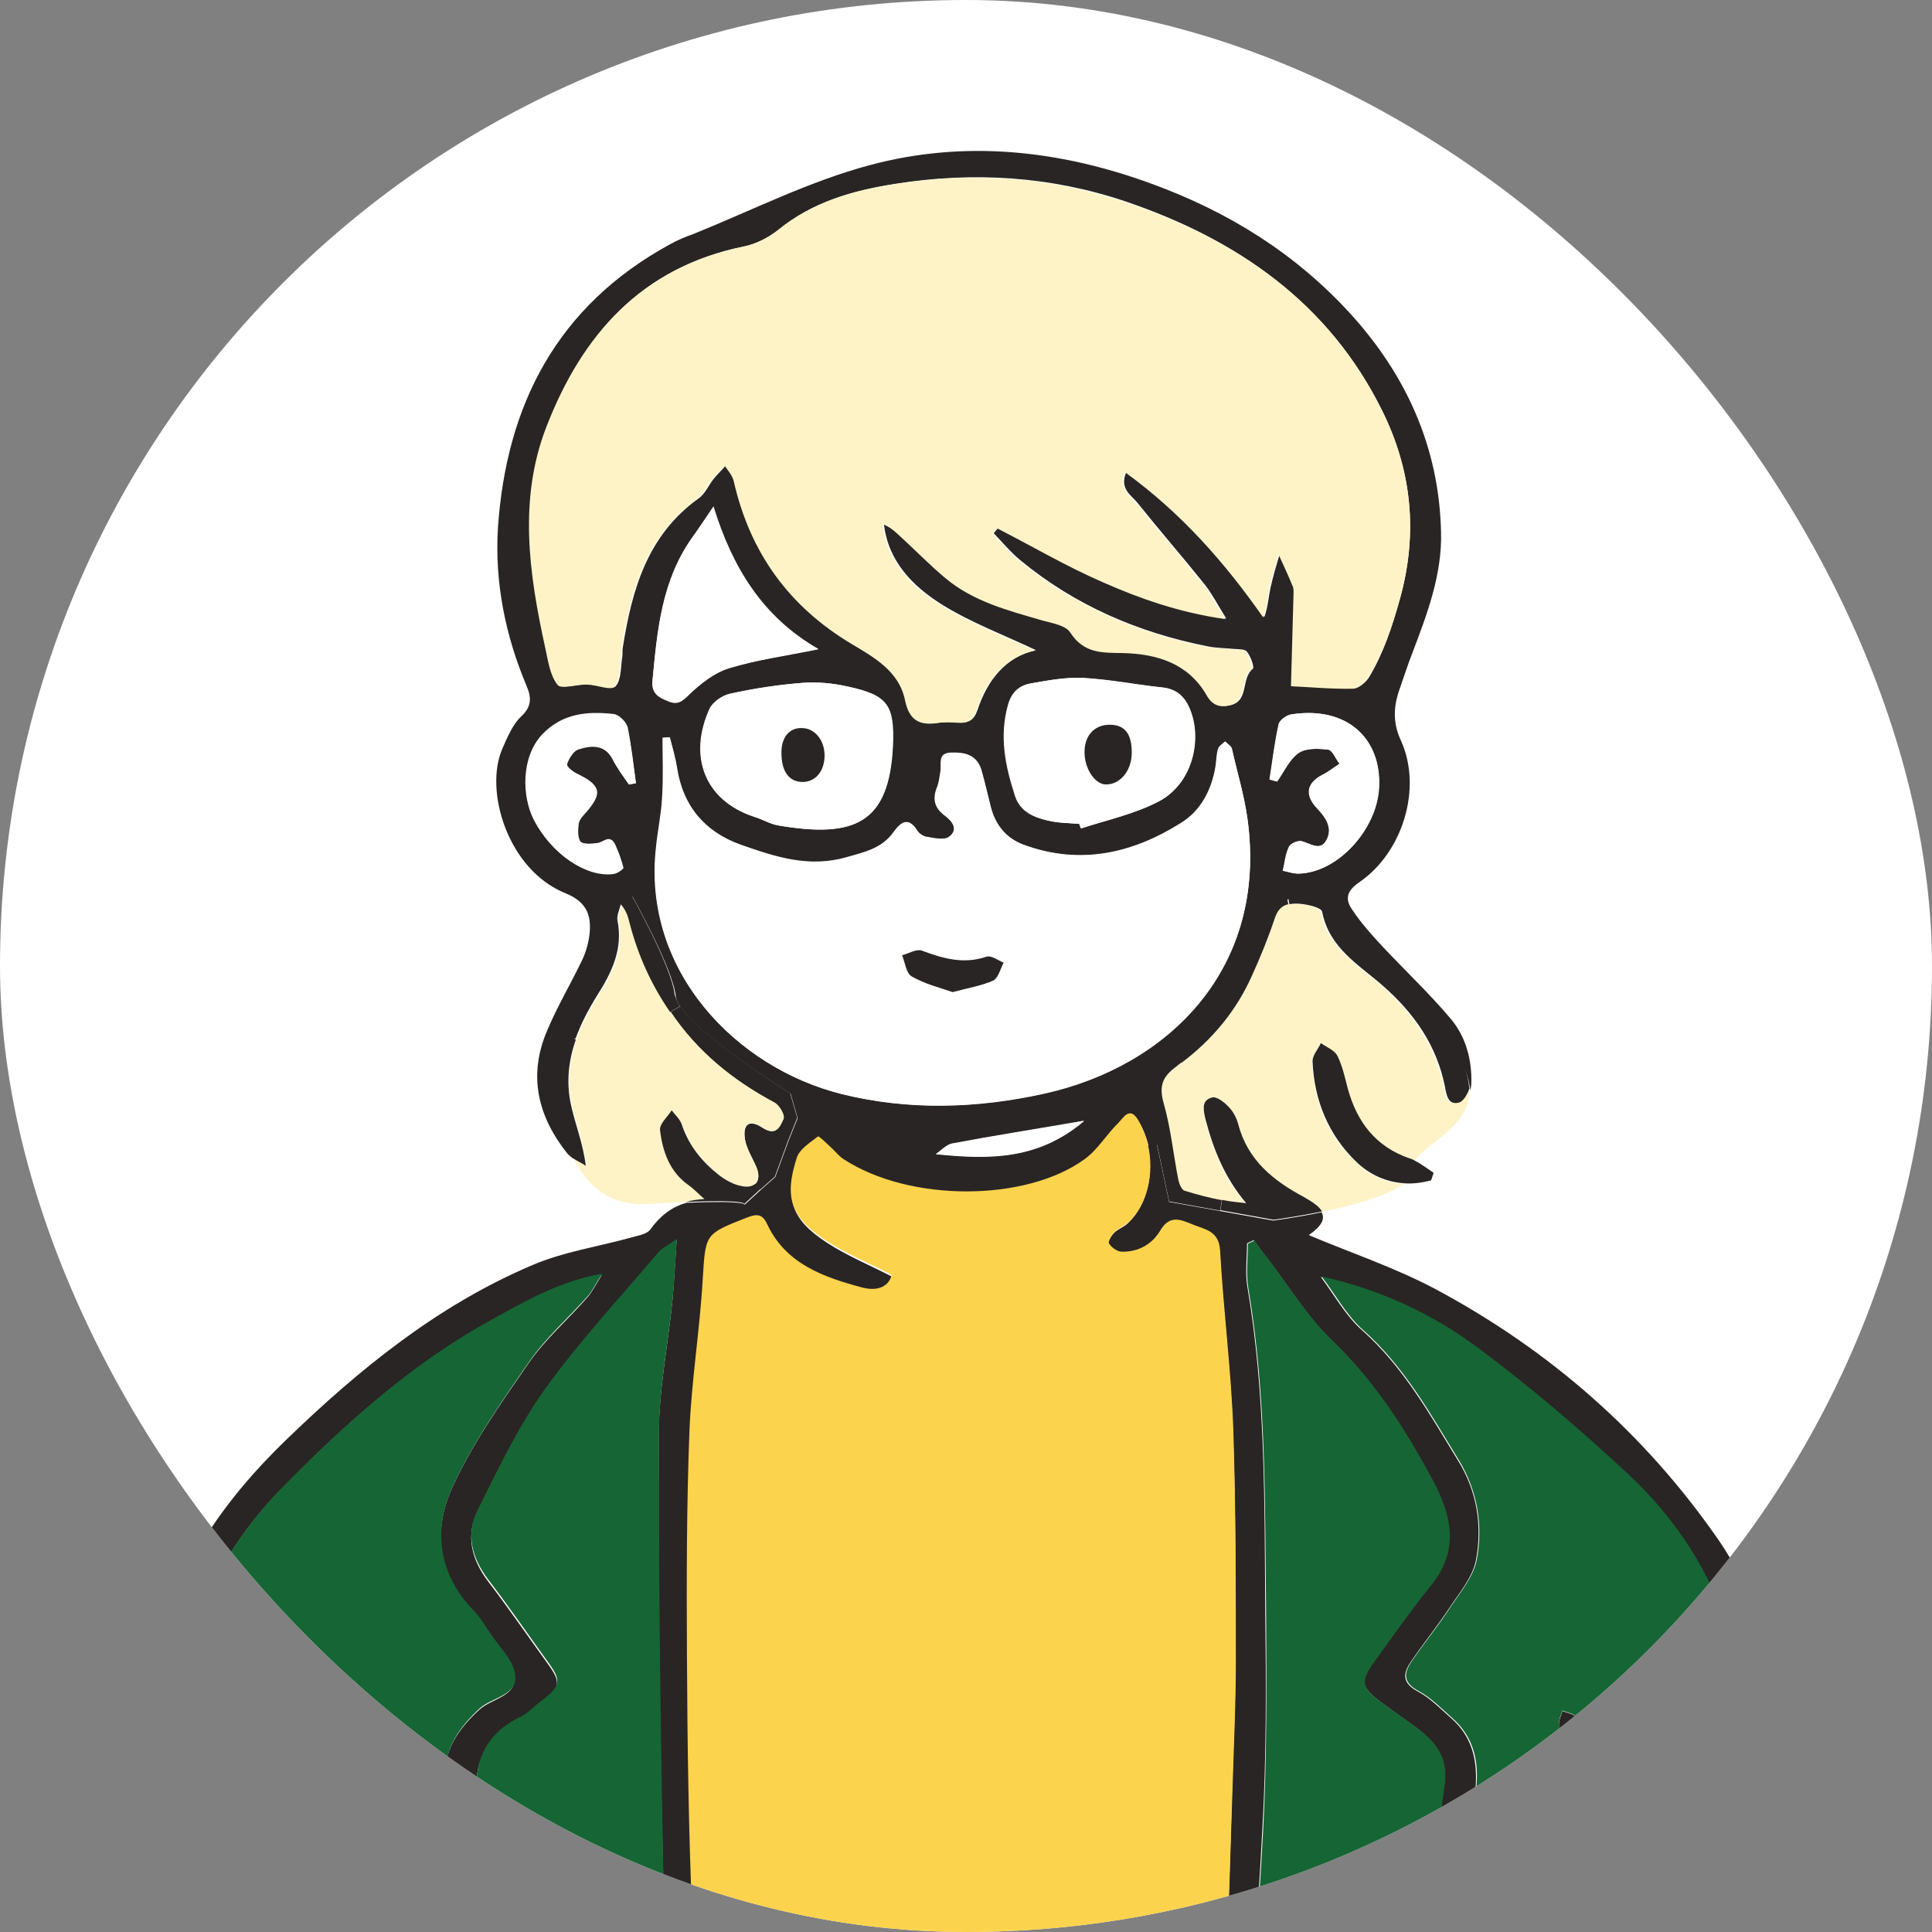 <svg width="64" height="64" viewBox="0 0 64 64" fill="none" xmlns="http://www.w3.org/2000/svg">
<rect x="0" y="0" width="64" height="64" fill="#808080" stroke="none"/>
<g clip-path="url(#clip0_10435_30080)">
<rect width="64" height="64" rx="32" fill="white"/>
<path d="M61.112 70.48L60.714 70.563C60.632 70.041 60.563 69.519 60.549 69.45C60.398 68.832 60.247 68.215 60.151 67.583C59.451 63.106 58.613 58.657 57.322 54.289C56.69 52.161 55.523 50.362 53.93 48.865C52.351 47.382 50.703 45.981 48.973 44.69C47.448 43.55 45.732 42.727 43.754 42.301C44.207 42.905 44.578 43.592 45.127 44.072C46.501 45.295 47.366 46.86 48.3 48.384C48.931 49.401 49.11 50.554 48.89 51.694C48.78 52.243 48.355 52.751 48.025 53.246C47.627 53.85 47.16 54.427 46.748 55.031C46.473 55.429 46.432 55.745 46.968 56.033C47.38 56.253 47.723 56.61 48.08 56.926C48.725 57.489 48.931 58.231 48.89 59.069C48.684 62.708 47.805 66.21 46.597 69.643C46.363 70.329 46.075 70.989 45.773 71.648H44.688C44.798 71.153 45.004 70.686 45.224 70.219C46.226 68.187 46.816 66.017 47.215 63.806C47.503 62.255 47.613 60.661 47.846 59.096C47.97 58.231 47.544 57.709 46.926 57.242C46.514 56.94 46.102 56.651 45.691 56.349C45.1 55.896 45.045 55.663 45.457 55.1C46.089 54.221 46.707 53.342 47.38 52.504C48.341 51.309 48.039 50.129 47.407 48.961C46.514 47.327 45.526 45.761 44.152 44.443C43.287 43.619 42.656 42.548 41.914 41.6C41.777 41.436 41.653 41.257 41.529 41.079C41.461 41.12 41.378 41.147 41.31 41.188C41.31 41.669 41.241 42.177 41.324 42.644C41.928 46.215 41.886 49.813 41.914 53.411C41.941 55.8 41.955 58.203 41.818 60.579C41.626 64.232 41.324 67.871 41.049 71.51C41.049 71.552 41.049 71.593 41.035 71.634H40.184C40.184 71.565 40.197 71.483 40.197 71.414C40.335 69.286 40.499 67.157 40.609 65.042C40.706 63.12 40.76 61.183 40.815 59.247C40.856 57.846 40.925 56.459 40.925 55.072C40.925 52.518 40.939 49.977 40.843 47.423C40.774 45.432 40.513 43.441 40.403 41.449C40.362 40.776 39.909 40.749 39.483 40.584C39.085 40.419 38.728 40.268 38.426 40.79C38.151 41.243 37.698 41.504 37.149 41.491C36.998 41.491 36.819 41.353 36.723 41.216C36.682 41.161 36.805 40.941 36.901 40.845C37.039 40.708 37.231 40.653 37.368 40.516C38 39.925 38.234 38.881 38.014 37.948L38.316 37.879L38.728 39.815L40.417 40.117L42.175 40.433C42.175 40.433 42.916 40.337 43.782 40.158C43.905 40.392 43.768 40.625 43.356 40.914C44.715 41.491 46.199 41.985 47.544 42.699C51.321 44.718 54.479 47.478 56.924 51.007C58.009 52.559 58.503 54.399 58.874 56.226C59.629 59.837 60.275 63.463 60.92 67.088C61.057 67.83 61.442 70.892 61.442 71.648C61.442 71.716 61.359 71.703 61.25 71.675H61.332L61.112 70.48Z" fill="#292524"/>
<path d="M60.933 71.633H51.98C51.993 71.619 52.021 71.606 52.035 71.578C52.145 71.482 52.186 71.303 52.227 71.152C52.405 70.452 52.584 69.752 52.721 69.038C53.092 67.115 53.669 65.22 53.545 63.146C53.696 61.416 53.174 59.713 52.653 58.024C52.529 57.626 52.392 57.241 52.213 56.884C52.158 56.761 51.911 56.733 51.76 56.664C51.719 56.802 51.636 56.939 51.65 57.076C51.733 57.736 51.76 58.408 51.952 59.04C52.776 61.649 52.639 64.272 52.103 66.895C51.815 68.351 51.472 69.807 51.183 71.262C51.156 71.372 51.197 71.51 51.252 71.633H45.8C46.116 70.974 46.391 70.301 46.624 69.628C47.819 66.195 48.698 62.707 48.917 59.054C48.972 58.216 48.752 57.475 48.107 56.912C47.75 56.596 47.407 56.239 46.995 56.019C46.459 55.731 46.5 55.415 46.775 55.017C47.187 54.412 47.654 53.849 48.052 53.231C48.382 52.737 48.807 52.229 48.917 51.679C49.137 50.54 48.945 49.386 48.327 48.37C47.393 46.846 46.528 45.28 45.154 44.058C44.605 43.577 44.234 42.877 43.781 42.286C45.759 42.726 47.475 43.536 49 44.676C50.73 45.967 52.378 47.381 53.957 48.85C55.55 50.347 56.718 52.146 57.349 54.275C58.64 58.628 59.464 63.078 60.178 67.568C60.274 68.2 60.425 68.818 60.576 69.436C60.59 69.491 60.659 70.026 60.741 70.548C60.796 71.056 60.879 71.551 60.933 71.633Z" fill="#166534"/>
<path d="M52.654 58.039C53.176 59.728 53.711 61.431 53.547 63.161C53.67 65.235 53.093 67.13 52.723 69.053C52.585 69.767 52.393 70.467 52.228 71.168C52.187 71.319 52.146 71.497 52.036 71.593C52.022 71.607 51.995 71.621 51.981 71.648H51.253C51.198 71.511 51.157 71.387 51.184 71.278C51.459 69.822 51.816 68.366 52.105 66.911C52.627 64.274 52.778 61.665 51.954 59.055C51.761 58.438 51.734 57.751 51.651 57.092C51.638 56.968 51.72 56.817 51.761 56.68C51.912 56.748 52.16 56.776 52.215 56.899C52.393 57.257 52.53 57.641 52.654 58.039Z" fill="#292524"/>
<path d="M2.748 71.634C2.679 71.387 2.569 70.837 2.583 70.755C2.748 68.956 2.885 65.811 3.215 64.04C3.49 62.488 3.805 60.95 4.135 59.425C4.465 57.887 4.808 56.349 5.165 54.825C5.81 51.982 7.403 49.703 9.477 47.698C11.908 45.349 14.503 43.235 17.648 41.903C18.678 41.463 19.818 41.298 20.903 40.996C21.136 40.928 21.438 40.886 21.548 40.721C21.864 40.282 22.248 39.98 22.743 39.843C24.775 39.76 24.665 39.911 24.665 39.911L25.201 39.417L25.682 38.991L26.121 37.796L26.423 37.041L26.19 36.231C26.19 36.231 23.251 34.404 22.537 33.347C22.454 33.224 22.399 33.1 22.386 33.004C22.29 32.084 20.958 29.708 20.958 29.708L20.312 29.639C20.312 29.639 19.598 32.757 19.021 34.432C18.815 35.036 18.623 35.448 18.486 35.462C18.486 35.462 18.39 37.096 18.994 38.387C18.925 38.332 18.857 38.277 18.802 38.222C17.813 36.986 17.483 35.627 18.129 34.13C18.458 33.347 18.898 32.605 19.268 31.837C19.392 31.589 19.474 31.315 19.516 31.04C19.612 30.367 19.474 29.886 18.719 29.584C16.824 28.815 16.027 26.192 16.645 24.792C16.81 24.421 16.975 24.009 17.264 23.734C17.62 23.405 17.607 23.102 17.442 22.718C16.742 21.056 16.385 19.299 16.494 17.5C16.769 13.393 18.472 10.125 22.194 8.093C22.441 7.955 22.702 7.845 22.976 7.749C24.913 6.967 26.808 6.005 28.813 5.47C31.944 4.632 35.075 4.962 38.151 6.088C40.705 7.021 42.903 8.395 44.715 10.372C46.583 12.418 47.668 14.808 47.736 17.609C47.778 19.038 47.27 20.356 46.775 21.66C46.624 22.045 46.5 22.443 46.363 22.828C46.157 23.418 46.13 23.94 46.418 24.558C47.118 26.124 46.459 28.238 45.045 29.213C44.633 29.488 44.537 29.763 44.784 30.12C45.072 30.559 45.429 30.958 45.786 31.342C46.542 32.152 47.352 32.908 48.066 33.759C48.56 34.349 48.766 35.119 48.739 35.901C48.739 35.956 48.725 36.039 48.698 36.107C48.684 35.901 48.629 35.682 48.533 35.434C47.681 33.402 45.333 31.782 45.045 31.466C44.756 31.136 43.905 29.516 43.905 29.516L42.669 29.79L42.092 29.914C42.092 29.914 41.049 33.402 39.099 35.105C38.742 35.421 38.343 35.668 37.917 35.833L38.357 37.92L38.055 37.989C37.986 37.7 37.876 37.412 37.725 37.165C37.437 36.698 37.231 37.11 37.08 37.261C36.681 37.645 36.393 38.154 35.954 38.469C33.99 39.884 30.172 39.911 27.975 38.469C27.824 38.373 27.7 38.208 27.563 38.085C27.412 37.947 27.165 37.687 27.124 37.714C26.863 37.906 26.506 38.126 26.423 38.414C25.997 39.746 26.217 40.392 27.384 41.161C28.057 41.6 28.826 41.916 29.568 42.301C29.444 42.754 29.019 42.836 28.566 42.713C27.288 42.369 26.066 41.93 25.434 40.612C25.283 40.282 25.105 40.268 24.762 40.406C23.361 40.955 23.402 40.928 23.306 42.452C23.21 44.127 22.921 45.789 22.866 47.464C22.77 49.95 22.757 52.435 22.784 54.921C22.811 57.833 22.853 60.758 22.963 63.669C23.059 65.894 23.278 68.105 23.443 70.329C23.471 70.741 23.484 71.153 23.512 71.565C23.512 71.606 23.512 71.648 23.512 71.703H22.605C22.605 71.661 22.592 71.62 22.592 71.579C22.523 70.92 22.441 70.247 22.399 69.588C22.235 66.978 22.015 64.383 21.96 61.774C21.85 57.036 21.795 52.285 21.823 47.533C21.823 46.05 22.125 44.567 22.276 43.07C22.331 42.479 22.358 41.875 22.413 41.092C22.097 41.326 21.905 41.408 21.782 41.559C20.504 43.056 19.159 44.512 18.019 46.105C17.14 47.327 16.494 48.714 15.822 50.06C15.423 50.87 15.616 51.653 16.165 52.381C16.838 53.26 17.47 54.18 18.115 55.072C18.609 55.745 18.582 55.91 17.868 56.446C17.662 56.596 17.483 56.816 17.264 56.912C15.753 57.599 15.643 58.89 15.822 60.291C16.179 63.188 16.769 66.045 17.772 68.791C18.087 69.656 18.472 70.494 18.815 71.332C18.857 71.455 18.939 71.579 18.966 71.689H17.895C17.222 69.821 16.467 67.967 15.918 66.058C15.231 63.737 14.847 61.348 14.737 58.931C14.695 57.97 15.19 57.269 15.877 56.638C16.275 56.267 17.112 56.198 17.044 55.539C16.989 55.059 16.522 54.619 16.22 54.166C16.041 53.905 15.877 53.617 15.657 53.397C14.503 52.202 14.338 50.733 14.956 49.332C15.629 47.849 16.577 46.503 17.511 45.157C18.06 44.361 18.815 43.715 19.461 42.974C19.625 42.781 19.735 42.562 19.928 42.246C18.527 42.507 17.401 43.139 16.275 43.756C13.624 45.198 11.4 47.203 9.312 49.332C7.623 51.062 6.511 53.136 6.003 55.539C5.563 57.613 4.959 59.659 4.533 61.733C4.025 64.163 3.641 66.608 3.187 69.038C3.146 69.231 3.284 71.496 3.201 71.661C3.187 71.675 3.187 71.689 3.16 71.703L2.748 71.634ZM46.377 19.82C46.981 17.651 46.761 15.563 45.786 13.599C44.015 10.029 40.98 7.928 37.3 6.678C34.828 5.84 32.26 5.676 29.664 6.088C28.263 6.307 26.945 6.678 25.819 7.598C25.489 7.859 25.064 8.079 24.652 8.161C21.273 8.848 19.31 11.073 18.142 14.121C17.209 16.538 17.566 18.996 18.101 21.441C18.197 21.866 18.266 22.361 18.513 22.677C18.637 22.828 19.159 22.649 19.502 22.663C19.818 22.677 20.285 22.869 20.395 22.732C20.587 22.512 20.559 22.086 20.614 21.757C20.628 21.66 20.614 21.564 20.628 21.468C20.93 19.546 21.438 17.733 23.141 16.511C23.361 16.36 23.471 16.071 23.649 15.852C23.773 15.7 23.924 15.563 24.047 15.412C24.144 15.591 24.308 15.755 24.35 15.934C24.885 18.282 26.162 20.081 28.25 21.317C28.991 21.757 29.815 22.224 30.021 23.185C30.145 23.817 30.474 24.023 31.079 23.94C31.298 23.913 31.532 23.913 31.752 23.926C32.081 23.954 32.26 23.872 32.383 23.514C32.713 22.526 33.317 21.757 34.319 21.537C33.276 21.043 32.177 20.631 31.202 20.026C30.241 19.422 29.417 18.598 29.28 17.349C29.541 17.445 29.705 17.609 29.884 17.774C30.364 18.227 30.845 18.694 31.353 19.134C32.273 19.916 33.427 20.191 34.553 20.534C34.883 20.631 35.349 20.699 35.501 20.946C35.94 21.647 36.558 21.592 37.245 21.619C38.371 21.647 39.401 21.963 40.005 23.006C40.211 23.363 40.472 23.432 40.788 23.35C41.378 23.199 41.103 22.471 41.502 22.155C41.557 22.1 41.433 21.743 41.309 21.592C41.241 21.496 41.021 21.509 40.87 21.496C40.582 21.468 40.293 21.468 40.019 21.413C37.712 20.96 35.61 20.054 33.798 18.557C33.482 18.296 33.207 17.966 32.919 17.664C32.974 17.596 33.015 17.541 33.07 17.486C34.237 18.09 35.391 18.763 36.599 19.285C37.821 19.82 39.099 20.26 40.623 20.493C40.307 19.985 40.129 19.628 39.867 19.312C39.153 18.42 38.398 17.554 37.684 16.662C37.478 16.401 37.066 16.195 37.313 15.632C39.167 16.978 40.623 18.612 41.886 20.438C42.01 20.067 42.024 19.752 42.092 19.45C42.175 19.079 42.285 18.708 42.394 18.351C42.559 18.708 42.724 19.065 42.875 19.436C42.903 19.518 42.889 19.628 42.889 19.724C42.861 20.727 42.834 21.729 42.806 22.718C43.438 22.745 44.138 22.8 44.852 22.8C45.017 22.8 45.237 22.608 45.347 22.443C45.828 21.647 46.116 20.754 46.377 19.82ZM45.676 26.082C45.759 24.462 44.619 23.377 42.765 23.666C42.614 23.693 42.381 23.858 42.353 23.995C42.216 24.599 42.147 25.217 42.051 25.822C42.133 25.849 42.216 25.863 42.298 25.89C42.532 25.561 42.71 25.162 43.012 24.943C43.26 24.778 43.672 24.792 43.987 24.833C44.138 24.846 44.234 25.135 44.372 25.3C44.18 25.423 44.001 25.574 43.795 25.671C43.273 25.945 43.205 26.343 43.644 26.797C43.932 27.099 44.138 27.442 43.946 27.813C43.74 28.211 43.424 27.95 43.122 27.868C42.999 27.826 42.751 27.936 42.697 28.046C42.573 28.293 42.559 28.568 42.49 28.843C42.655 28.884 42.834 28.939 42.999 28.939C44.289 28.925 45.608 27.497 45.676 26.082ZM34.594 36.217C38.645 35.325 42.01 32.125 41.323 27.112C41.213 26.33 40.98 25.561 40.801 24.805C40.774 24.709 40.65 24.64 40.582 24.558C40.499 24.64 40.376 24.709 40.348 24.805C40.293 24.984 40.293 25.176 40.266 25.368C40.142 26.165 39.771 26.865 39.112 27.264C37.519 28.266 35.789 28.664 33.935 27.991C33.358 27.785 32.987 27.373 32.823 26.769C32.713 26.343 32.617 25.904 32.493 25.478C32.342 24.984 31.93 24.915 31.504 24.929C31.037 24.943 31.202 25.313 31.147 25.574C31.12 25.725 31.106 25.89 31.051 26.041C30.886 26.439 30.927 26.742 31.298 27.016C31.504 27.167 31.779 27.47 31.436 27.717C31.271 27.84 30.941 27.758 30.694 27.717C30.584 27.703 30.447 27.607 30.378 27.511C30.076 27.016 29.815 27.264 29.596 27.566C29.211 28.101 28.648 28.225 28.057 28.39C26.794 28.76 25.668 28.376 24.528 27.978C23.32 27.552 22.605 26.7 22.413 25.41C22.358 25.08 22.262 24.75 22.18 24.421C22.097 24.421 22.029 24.434 21.946 24.434C21.946 25.094 21.974 25.739 21.933 26.398C21.905 26.961 21.782 27.524 21.727 28.087C21.273 32.152 24.377 35.366 27.865 36.231C30.104 36.794 32.37 36.712 34.594 36.217ZM38.371 26.549C39.483 25.973 39.799 24.558 39.442 23.583C39.277 23.13 39.016 22.828 38.494 22.773C37.615 22.691 36.736 22.512 35.858 22.457C35.294 22.43 34.718 22.539 34.155 22.636C33.77 22.704 33.509 22.91 33.386 23.363C33.097 24.407 33.303 25.382 33.619 26.357C33.784 26.879 34.223 27.071 34.704 27.181C35.047 27.264 35.404 27.264 35.748 27.291C35.761 27.346 35.789 27.401 35.803 27.442C36.668 27.167 37.574 26.975 38.371 26.549ZM35.913 37.137C34.319 37.412 32.919 37.632 31.532 37.893C31.34 37.934 31.175 38.112 30.996 38.236C32.74 38.414 34.374 38.442 35.913 37.137ZM29.582 24.709C29.637 23.35 29.417 23.034 28.099 22.745C27.604 22.636 27.096 22.581 26.588 22.622C25.791 22.677 24.995 22.8 24.198 22.979C23.938 23.034 23.608 23.253 23.512 23.487C22.811 25.039 23.333 26.522 24.995 27.058C25.27 27.14 25.531 27.305 25.805 27.346C28.332 27.772 29.458 27.264 29.582 24.709ZM24.144 22.127C25.064 21.853 26.039 21.715 27.11 21.496C25.256 20.438 24.253 18.777 23.636 16.772C23.347 17.197 23.141 17.513 22.921 17.815C21.919 19.23 21.768 20.878 21.617 22.526C21.576 22.938 21.809 23.075 22.125 23.199C22.441 23.322 22.592 23.212 22.839 22.979C23.21 22.636 23.663 22.279 24.144 22.127ZM20.834 25.986C20.916 25.973 20.985 25.959 21.067 25.945C20.985 25.327 20.916 24.695 20.793 24.091C20.752 23.926 20.518 23.693 20.353 23.679C19.488 23.583 18.664 23.652 17.991 24.352C17.277 25.094 17.291 26.398 17.717 27.195C18.293 28.307 19.433 29.076 20.326 28.953C20.45 28.939 20.655 28.788 20.655 28.747C20.587 28.486 20.491 28.225 20.381 27.978C20.23 27.648 20.024 27.909 19.831 27.95C19.639 27.978 19.337 28.005 19.241 27.895C19.131 27.758 19.145 27.483 19.172 27.277C19.2 27.14 19.323 27.016 19.433 26.893C19.969 26.261 19.9 26.027 19.145 25.657C18.994 25.588 18.76 25.396 18.788 25.313C18.843 25.135 18.994 24.888 19.145 24.833C19.571 24.695 20.024 24.64 20.312 25.162C20.436 25.437 20.642 25.712 20.834 25.986Z" fill="#292524"/>
<path d="M48.671 36.067C48.74 37.303 47.312 37.812 46.859 38.457C46.804 38.429 46.749 38.402 46.694 38.388C45.568 38.004 44.95 37.18 44.634 36.081C44.524 35.71 44.455 35.326 44.291 34.996C44.194 34.804 43.934 34.708 43.741 34.571C43.645 34.776 43.467 34.983 43.467 35.188C43.508 36.479 43.975 37.605 44.909 38.498C45.376 38.951 45.911 39.185 46.488 39.212C45.993 39.61 44.799 39.94 43.782 40.146C43.7 39.995 43.494 39.844 43.178 39.665C42.176 39.13 41.324 38.443 41.008 37.276C40.953 37.07 40.844 36.85 40.693 36.699C40.542 36.548 40.294 36.342 40.143 36.383C39.828 36.466 39.828 36.713 39.91 37.056C40.171 38.086 40.542 39.034 41.269 39.885C40.995 39.858 40.734 39.816 40.473 39.775C40.047 39.693 39.635 39.583 39.223 39.459C39.127 39.432 39.045 39.226 39.017 39.089C38.852 38.251 38.77 37.386 38.537 36.575C38.372 35.999 38.482 35.697 38.962 35.34C39.017 35.298 39.086 35.257 39.141 35.202C40.143 34.447 40.953 33.499 41.462 32.332C41.75 31.7 42.011 31.055 42.231 30.396C42.327 30.121 42.478 29.997 42.67 29.956C42.794 29.929 42.931 29.929 43.055 29.943C43.302 29.97 43.741 30.08 43.755 30.203C43.975 31.412 44.977 31.961 45.774 32.662C46.804 33.568 47.545 34.626 47.82 35.985C47.875 36.273 47.944 36.63 48.301 36.521C48.465 36.479 48.603 36.26 48.671 36.067Z" fill="#FEF3C7"/>
<path d="M48.673 36.066C48.604 36.272 48.467 36.478 48.343 36.52C47.973 36.629 47.918 36.286 47.863 35.984C47.588 34.624 46.847 33.567 45.817 32.661C45.02 31.96 44.031 31.411 43.798 30.203C43.77 30.065 43.345 29.969 43.098 29.942C42.96 29.928 42.823 29.928 42.713 29.955L42.672 29.736L43.908 29.461C43.908 29.461 44.759 31.081 45.048 31.411C45.336 31.741 47.684 33.361 48.536 35.38C48.604 35.627 48.659 35.86 48.673 36.066Z" fill="#292524"/>
<path d="M46.94 57.242C47.558 57.695 47.984 58.23 47.86 59.096C47.627 60.661 47.517 62.24 47.228 63.806C46.816 66.017 46.226 68.187 45.237 70.219C45.017 70.672 44.812 71.153 44.702 71.647H41.062C41.062 71.606 41.076 71.565 41.076 71.524C41.337 67.885 41.653 64.232 41.845 60.593C41.969 58.203 41.955 55.813 41.941 53.424C41.9 49.826 41.955 46.228 41.351 42.658C41.269 42.177 41.337 41.682 41.337 41.202C41.406 41.161 41.488 41.133 41.557 41.092C41.681 41.271 41.804 41.435 41.941 41.614C42.683 42.575 43.315 43.633 44.18 44.456C45.553 45.775 46.542 47.327 47.434 48.975C48.066 50.142 48.382 51.323 47.407 52.518C46.734 53.355 46.116 54.234 45.484 55.113C45.072 55.69 45.114 55.923 45.718 56.363C46.116 56.651 46.528 56.94 46.94 57.242Z" fill="#166534"/>
<path d="M47.491 38.852C47.463 38.935 47.436 39.017 47.408 39.1C47.093 39.182 46.79 39.223 46.488 39.196C46.639 39.072 46.708 38.949 46.708 38.825C46.708 38.688 46.763 38.564 46.845 38.44C47.079 38.55 47.285 38.715 47.491 38.852Z" fill="#292524"/>
<path d="M46.695 38.373C46.75 38.386 46.804 38.414 46.859 38.441C46.777 38.565 46.722 38.688 46.722 38.826C46.722 38.963 46.64 39.087 46.502 39.196C45.926 39.155 45.376 38.922 44.923 38.482C44.003 37.59 43.536 36.45 43.481 35.173C43.467 34.967 43.66 34.761 43.756 34.555C43.948 34.692 44.209 34.788 44.305 34.98C44.47 35.31 44.552 35.695 44.648 36.065C44.951 37.164 45.569 37.988 46.695 38.373Z" fill="#292524"/>
<path d="M45.786 13.614C46.761 15.578 46.981 17.651 46.377 19.835C46.116 20.769 45.828 21.661 45.306 22.458C45.196 22.623 44.976 22.815 44.811 22.815C44.097 22.829 43.397 22.76 42.765 22.733C42.793 21.744 42.82 20.741 42.848 19.739C42.848 19.643 42.861 19.533 42.834 19.45C42.683 19.08 42.518 18.723 42.353 18.366C42.257 18.736 42.133 19.093 42.051 19.464C41.983 19.766 41.983 20.082 41.845 20.453C40.568 18.627 39.126 16.992 37.272 15.646C37.039 16.209 37.437 16.429 37.643 16.676C38.371 17.569 39.112 18.434 39.826 19.327C40.087 19.643 40.266 20.014 40.582 20.508C39.057 20.288 37.78 19.835 36.558 19.299C35.35 18.777 34.21 18.105 33.029 17.5C32.974 17.555 32.933 17.624 32.878 17.679C33.166 17.981 33.427 18.311 33.757 18.572C35.583 20.068 37.67 20.975 39.977 21.428C40.252 21.483 40.541 21.469 40.829 21.51C40.98 21.524 41.2 21.51 41.268 21.607C41.392 21.771 41.516 22.128 41.461 22.169C41.062 22.485 41.337 23.213 40.746 23.364C40.431 23.447 40.156 23.378 39.964 23.021C39.359 21.977 38.33 21.661 37.203 21.634C36.531 21.62 35.913 21.661 35.459 20.961C35.308 20.714 34.855 20.645 34.512 20.549C33.386 20.22 32.246 19.931 31.312 19.148C30.804 18.723 30.337 18.242 29.843 17.789C29.664 17.624 29.499 17.459 29.238 17.363C29.376 18.613 30.2 19.437 31.161 20.041C32.136 20.645 33.235 21.057 34.278 21.552C33.276 21.771 32.672 22.54 32.342 23.529C32.218 23.886 32.04 23.968 31.71 23.941C31.491 23.927 31.257 23.914 31.038 23.955C30.433 24.037 30.117 23.845 29.98 23.2C29.788 22.238 28.95 21.771 28.209 21.332C26.121 20.082 24.844 18.297 24.308 15.949C24.267 15.756 24.116 15.592 24.006 15.427C23.869 15.564 23.732 15.715 23.608 15.866C23.43 16.086 23.306 16.374 23.1 16.525C21.397 17.748 20.889 19.56 20.587 21.483C20.573 21.579 20.587 21.675 20.573 21.771C20.518 22.115 20.546 22.527 20.353 22.746C20.244 22.884 19.777 22.691 19.461 22.678C19.117 22.664 18.596 22.842 18.472 22.691C18.211 22.362 18.156 21.881 18.06 21.455C17.524 19.011 17.167 16.539 18.101 14.136C19.282 11.087 21.246 8.863 24.611 8.176C25.023 8.094 25.448 7.874 25.778 7.613C26.904 6.693 28.236 6.322 29.623 6.102C32.218 5.69 34.773 5.855 37.258 6.693C40.98 7.929 44.029 10.03 45.786 13.614Z" fill="#FEF3C7"/>
<path d="M42.777 23.666C44.63 23.378 45.77 24.476 45.688 26.083C45.619 27.497 44.287 28.926 43.01 28.939C42.845 28.939 42.667 28.871 42.502 28.843C42.571 28.582 42.598 28.294 42.708 28.047C42.763 27.937 43.01 27.841 43.134 27.868C43.436 27.951 43.752 28.212 43.958 27.813C44.15 27.429 43.944 27.085 43.656 26.797C43.216 26.344 43.285 25.946 43.807 25.671C44.013 25.561 44.191 25.424 44.383 25.3C44.26 25.136 44.15 24.847 43.999 24.833C43.683 24.792 43.257 24.778 43.024 24.943C42.708 25.163 42.543 25.561 42.31 25.891C42.227 25.863 42.145 25.85 42.062 25.822C42.159 25.218 42.227 24.6 42.365 23.996C42.378 23.858 42.612 23.694 42.777 23.666Z" fill="white"/>
<path d="M43.19 39.651C43.505 39.829 43.712 39.98 43.794 40.131C42.915 40.31 42.187 40.406 42.187 40.406L40.429 40.09L40.484 39.747C40.745 39.802 41.006 39.829 41.281 39.857C40.553 38.992 40.182 38.044 39.921 37.028C39.839 36.671 39.839 36.437 40.155 36.355C40.306 36.314 40.567 36.52 40.704 36.671C40.855 36.822 40.965 37.042 41.02 37.248C41.336 38.442 42.187 39.115 43.19 39.651Z" fill="#292524"/>
<path d="M42.635 29.735L42.676 29.955C42.484 29.996 42.333 30.12 42.237 30.395C42.017 31.054 41.756 31.699 41.468 32.331C40.946 33.498 40.149 34.446 39.147 35.201L39.051 35.064C41.001 33.361 42.044 29.873 42.044 29.873L42.635 29.735Z" fill="#292524"/>
<path d="M41.324 27.125C42.011 32.138 38.646 35.337 34.595 36.23C32.37 36.724 30.104 36.793 27.88 36.244C24.392 35.365 21.302 32.165 21.741 28.1C21.796 27.537 21.92 26.974 21.947 26.411C21.988 25.752 21.961 25.107 21.961 24.448C22.029 24.448 22.112 24.434 22.194 24.434C22.277 24.763 22.373 25.079 22.428 25.422C22.62 26.7 23.348 27.551 24.543 27.991C25.682 28.402 26.808 28.773 28.072 28.402C28.662 28.224 29.225 28.114 29.61 27.578C29.83 27.276 30.09 27.029 30.393 27.524C30.448 27.62 30.585 27.716 30.709 27.73C30.956 27.771 31.285 27.853 31.45 27.73C31.793 27.482 31.519 27.18 31.313 27.029C30.942 26.755 30.901 26.453 31.066 26.054C31.12 25.917 31.134 25.752 31.162 25.587C31.203 25.326 31.052 24.956 31.519 24.942C31.945 24.942 32.356 25.011 32.508 25.491C32.631 25.917 32.727 26.356 32.837 26.782C33.002 27.372 33.373 27.798 33.949 28.004C35.803 28.677 37.52 28.279 39.127 27.276C39.772 26.864 40.157 26.178 40.28 25.381C40.308 25.189 40.308 24.997 40.363 24.818C40.39 24.722 40.514 24.654 40.596 24.571C40.678 24.654 40.802 24.722 40.816 24.818C40.981 25.574 41.214 26.343 41.324 27.125ZM32.919 32.481C33.084 32.399 33.153 32.097 33.263 31.891C33.071 31.808 32.837 31.63 32.686 31.685C31.931 31.932 31.258 31.739 30.571 31.479C30.393 31.41 30.132 31.575 29.912 31.63C30.008 31.877 30.049 32.234 30.228 32.33C30.654 32.577 31.148 32.687 31.587 32.852C32.082 32.728 32.521 32.66 32.919 32.481Z" fill="white"/>
<path d="M40.939 55.072C40.939 56.459 40.87 57.86 40.829 59.247C40.76 61.183 40.719 63.106 40.623 65.042C40.513 67.171 40.348 69.299 40.211 71.414C40.211 71.483 40.197 71.565 40.197 71.634H23.484C23.484 71.593 23.484 71.552 23.484 71.497C23.457 71.085 23.443 70.673 23.416 70.261C23.251 68.036 23.017 65.825 22.935 63.6C22.811 60.689 22.77 57.778 22.756 54.853C22.743 52.367 22.743 49.881 22.839 47.396C22.908 45.72 23.182 44.059 23.278 42.383C23.375 40.873 23.333 40.886 24.734 40.337C25.077 40.2 25.256 40.214 25.407 40.543C26.025 41.861 27.261 42.301 28.538 42.644C28.991 42.768 29.417 42.685 29.541 42.232C28.799 41.848 28.03 41.532 27.357 41.093C26.19 40.324 25.97 39.664 26.396 38.346C26.492 38.058 26.835 37.852 27.096 37.646C27.123 37.618 27.384 37.879 27.535 38.016C27.673 38.14 27.796 38.305 27.948 38.401C30.145 39.829 33.976 39.815 35.926 38.401C36.366 38.085 36.654 37.577 37.052 37.192C37.203 37.041 37.423 36.629 37.698 37.096C37.849 37.343 37.959 37.632 38.027 37.92C38.247 38.854 38.014 39.898 37.382 40.488C37.245 40.612 37.052 40.681 36.915 40.818C36.819 40.914 36.695 41.134 36.736 41.189C36.819 41.326 37.011 41.463 37.162 41.463C37.711 41.477 38.165 41.216 38.439 40.763C38.741 40.241 39.098 40.392 39.497 40.557C39.922 40.735 40.376 40.763 40.417 41.422C40.527 43.413 40.788 45.405 40.856 47.396C40.939 49.964 40.939 52.518 40.939 55.072Z" fill="#FCD34D"/>
<path d="M40.474 39.759L40.419 40.103L38.73 39.8L38.318 37.864L37.879 35.777C38.305 35.612 38.703 35.365 39.06 35.049L39.156 35.186C39.101 35.227 39.032 35.269 38.977 35.324C38.497 35.667 38.387 35.983 38.552 36.56C38.785 37.384 38.868 38.235 39.032 39.073C39.06 39.21 39.142 39.416 39.238 39.444C39.637 39.567 40.049 39.677 40.474 39.759Z" fill="#292524"/>
<path d="M39.457 23.584C39.815 24.572 39.485 25.973 38.386 26.55C37.59 26.962 36.67 27.154 35.818 27.442C35.804 27.387 35.777 27.332 35.763 27.291C35.42 27.264 35.063 27.264 34.72 27.181C34.253 27.072 33.813 26.879 33.635 26.358C33.319 25.383 33.127 24.407 33.401 23.364C33.525 22.911 33.786 22.705 34.17 22.636C34.733 22.54 35.31 22.43 35.873 22.457C36.752 22.499 37.631 22.677 38.51 22.773C39.032 22.828 39.293 23.13 39.457 23.584ZM36.642 25.987C37.123 25.987 37.494 25.52 37.494 24.929C37.494 24.311 37.26 24.023 36.793 24.009C36.271 23.995 35.928 24.352 35.928 24.916C35.928 25.465 36.285 25.987 36.642 25.987Z" fill="white"/>
<path d="M37.491 24.928C37.491 25.519 37.12 25.986 36.64 25.986C36.269 25.986 35.926 25.464 35.926 24.915C35.926 24.352 36.269 23.994 36.791 24.008C37.272 24.022 37.491 24.324 37.491 24.928Z" fill="#292524"/>
<path d="M31.534 37.878C32.921 37.617 34.321 37.398 35.914 37.123C34.39 38.428 32.742 38.4 31.012 38.222C31.177 38.112 31.341 37.919 31.534 37.878Z" fill="white"/>
<path d="M33.247 31.89C33.138 32.096 33.069 32.398 32.904 32.481C32.506 32.659 32.066 32.728 31.558 32.865C31.119 32.714 30.624 32.591 30.199 32.343C30.02 32.247 29.979 31.877 29.883 31.643C30.102 31.588 30.363 31.423 30.542 31.492C31.242 31.753 31.915 31.945 32.657 31.698C32.822 31.629 33.055 31.808 33.247 31.89Z" fill="#292524"/>
<path d="M28.085 22.746C29.403 23.034 29.623 23.364 29.568 24.709C29.445 27.264 28.319 27.772 25.792 27.346C25.517 27.305 25.256 27.14 24.981 27.058C23.32 26.508 22.798 25.039 23.498 23.487C23.608 23.254 23.924 23.034 24.185 22.979C24.968 22.814 25.764 22.691 26.574 22.622C27.082 22.581 27.604 22.636 28.085 22.746ZM26.561 25.89C27.014 25.904 27.316 25.547 27.316 25.012C27.316 24.503 26.973 24.105 26.561 24.105C26.149 24.091 25.888 24.421 25.888 24.943C25.901 25.547 26.135 25.877 26.561 25.89Z" fill="white"/>
<path d="M27.315 25.024C27.315 25.546 27.013 25.917 26.56 25.903C26.134 25.889 25.887 25.546 25.887 24.955C25.873 24.433 26.148 24.104 26.56 24.118C26.986 24.118 27.315 24.516 27.315 25.024Z" fill="#292524"/>
<path d="M26.176 36.218L26.409 37.028L26.107 37.783L25.668 38.978L25.187 39.404L25.022 39.225C25.146 39.102 25.16 38.896 25.036 38.621C24.912 38.333 24.734 38.058 24.679 37.756C24.596 37.248 24.816 37.069 25.256 37.358C25.723 37.66 25.846 37.303 25.956 37.069C26.011 36.959 25.819 36.63 25.654 36.534C24.267 35.792 23.1 34.831 22.207 33.526L22.537 33.334C23.237 34.378 26.176 36.218 26.176 36.218Z" fill="#292524"/>
<path d="M25.653 36.519C25.818 36.602 26.01 36.931 25.955 37.055C25.846 37.288 25.722 37.659 25.255 37.343C24.816 37.055 24.596 37.233 24.678 37.741C24.733 38.044 24.898 38.318 25.035 38.606C25.159 38.881 25.145 39.087 25.021 39.211C24.939 39.293 24.788 39.334 24.596 39.293C24.335 39.252 24.06 39.101 23.84 38.936C23.277 38.497 22.838 37.961 22.605 37.274C22.55 37.096 22.371 36.945 22.261 36.78C22.124 37 21.849 37.247 21.877 37.439C21.973 38.14 22.193 38.799 22.811 39.252C23.003 39.389 23.168 39.554 23.346 39.719C23.126 39.733 22.92 39.76 22.742 39.815C22.399 39.829 21.987 39.856 21.506 39.884C20.16 39.966 19.405 39.238 18.993 38.346C19.13 38.442 19.295 38.524 19.432 38.606C19.323 37.837 19.075 37.219 18.938 36.574C18.773 35.805 18.869 35.091 19.103 34.418C19.281 33.924 19.528 33.443 19.817 32.99C20.297 32.221 20.682 31.452 20.49 30.504C20.462 30.339 20.558 30.147 20.6 29.969C20.792 30.202 20.847 30.408 20.902 30.628C21.176 31.672 21.616 32.647 22.234 33.539C23.099 34.83 24.266 35.778 25.653 36.519Z" fill="#FEF3C7"/>
<path d="M27.107 21.51C26.036 21.73 25.075 21.854 24.141 22.142C23.66 22.293 23.207 22.65 22.836 23.007C22.589 23.254 22.438 23.364 22.122 23.227C21.806 23.103 21.573 22.966 21.614 22.554C21.779 20.906 21.916 19.258 22.919 17.843C23.138 17.528 23.344 17.226 23.633 16.8C24.237 18.791 25.239 20.453 27.107 21.51Z" fill="white"/>
<path d="M25.024 39.211L25.189 39.389L24.653 39.884C24.653 39.884 24.749 39.733 22.73 39.815C22.909 39.76 23.115 39.733 23.335 39.719C23.156 39.568 22.991 39.389 22.799 39.252C22.181 38.813 21.948 38.14 21.865 37.44C21.838 37.233 22.112 37 22.25 36.78C22.373 36.945 22.538 37.082 22.593 37.275C22.826 37.961 23.266 38.497 23.829 38.936C24.049 39.101 24.323 39.252 24.584 39.293C24.79 39.335 24.928 39.293 25.024 39.211Z" fill="#292524"/>
<path d="M22.601 71.633H18.976C18.934 71.509 18.866 71.386 18.825 71.276C18.481 70.424 18.097 69.587 17.781 68.735C16.765 65.989 16.188 63.132 15.831 60.235C15.652 58.834 15.762 57.557 17.273 56.856C17.492 56.746 17.671 56.541 17.877 56.389C18.591 55.854 18.619 55.689 18.124 55.016C17.479 54.124 16.847 53.203 16.174 52.325C15.625 51.597 15.419 50.814 15.831 50.004C16.504 48.658 17.163 47.271 18.028 46.049C19.168 44.456 20.514 43.014 21.791 41.503C21.914 41.352 22.107 41.27 22.422 41.036C22.368 41.819 22.34 42.423 22.285 43.014C22.134 44.497 21.832 45.98 21.832 47.477C21.818 52.215 21.873 56.966 21.969 61.718C22.024 64.327 22.258 66.922 22.409 69.532C22.45 70.205 22.532 70.864 22.601 71.523C22.601 71.55 22.601 71.592 22.601 71.633Z" fill="#166534"/>
<path d="M22.527 33.333L22.198 33.525C21.58 32.632 21.14 31.657 20.866 30.614C20.811 30.408 20.77 30.188 20.564 29.955C20.522 30.133 20.426 30.325 20.454 30.49C20.646 31.438 20.262 32.221 19.781 32.976C19.492 33.443 19.245 33.91 19.067 34.404L18.984 34.377C19.561 32.701 20.275 29.584 20.275 29.584L20.921 29.652C20.921 29.652 22.253 32.028 22.349 32.948C22.39 33.086 22.445 33.196 22.527 33.333Z" fill="#292524"/>
<path d="M21.066 25.945C20.984 25.959 20.915 25.973 20.833 25.986C20.64 25.698 20.434 25.437 20.283 25.135C19.995 24.613 19.556 24.682 19.116 24.805C18.951 24.86 18.8 25.107 18.759 25.286C18.732 25.368 18.965 25.561 19.116 25.629C19.885 26 19.94 26.233 19.404 26.865C19.308 26.989 19.171 27.112 19.144 27.25C19.116 27.456 19.089 27.744 19.212 27.868C19.308 27.977 19.61 27.95 19.803 27.923C19.995 27.895 20.187 27.634 20.352 27.95C20.476 28.197 20.572 28.458 20.627 28.719C20.64 28.76 20.421 28.911 20.297 28.925C19.404 29.049 18.265 28.28 17.688 27.167C17.276 26.371 17.262 25.066 17.963 24.325C18.636 23.624 19.459 23.556 20.325 23.652C20.489 23.666 20.737 23.899 20.764 24.064C20.915 24.695 20.97 25.327 21.066 25.945Z" fill="white"/>
<path d="M19.953 42.19C19.747 42.506 19.637 42.74 19.486 42.918C18.841 43.646 18.085 44.305 17.536 45.102C16.602 46.448 15.655 47.807 14.982 49.276C14.35 50.663 14.515 52.133 15.682 53.341C15.902 53.561 16.067 53.849 16.245 54.11C16.547 54.564 17.014 55.003 17.069 55.484C17.152 56.157 16.314 56.225 15.902 56.582C15.215 57.214 14.707 57.928 14.762 58.876C14.872 61.293 15.257 63.696 15.943 66.003C16.506 67.912 17.248 69.752 17.921 71.633H12.565C12.565 71.496 12.537 71.345 12.51 71.221C12.249 70.013 12.002 68.804 11.727 67.596C11.082 64.726 10.848 61.869 11.755 58.999C11.947 58.381 11.974 57.695 12.057 57.035C12.071 56.912 11.974 56.692 11.892 56.678C11.768 56.651 11.604 56.761 11.494 56.843C11.398 56.912 11.343 57.049 11.315 57.173C10.697 59.137 9.983 61.073 10.134 63.147C10.011 65.206 10.587 67.143 10.972 69.093C11.137 69.889 11.315 70.7 11.576 71.469C11.59 71.523 11.631 71.578 11.672 71.647H3.199C3.213 71.633 3.227 71.62 3.24 71.606C3.309 71.427 3.185 69.162 3.227 68.983C3.666 66.552 4.064 64.108 4.572 61.677C4.998 59.603 5.602 57.557 6.042 55.484C6.536 53.081 7.649 51.007 9.351 49.276C11.453 47.148 13.664 45.143 16.314 43.701C17.426 43.083 18.552 42.438 19.953 42.19Z" fill="#166534"/>
<path d="M18.912 36.588C19.049 37.233 19.31 37.851 19.406 38.62C19.269 38.524 19.104 38.455 18.967 38.359C18.363 37.068 18.459 35.434 18.459 35.434C18.596 35.42 18.788 35.008 18.994 34.404L19.077 34.432C18.843 35.105 18.747 35.819 18.912 36.588Z" fill="#292524"/>
<path d="M12.497 71.222C12.525 71.359 12.566 71.51 12.552 71.633H11.659C11.618 71.579 11.577 71.524 11.563 71.455C11.302 70.686 11.124 69.876 10.959 69.079C10.561 67.129 9.998 65.193 10.121 63.133C9.957 61.059 10.684 59.123 11.302 57.159C11.344 57.036 11.399 56.898 11.481 56.83C11.591 56.733 11.755 56.637 11.879 56.665C11.961 56.678 12.058 56.912 12.044 57.022C11.961 57.681 11.934 58.354 11.742 58.986C10.835 61.856 11.069 64.712 11.714 67.582C11.989 68.805 12.236 70.013 12.497 71.222Z" fill="#292524"/>
</g>
<defs>
<clipPath id="clip0_10435_30080">
<rect width="64" height="64" rx="32" fill="white"/>
</clipPath>
</defs>
</svg>
